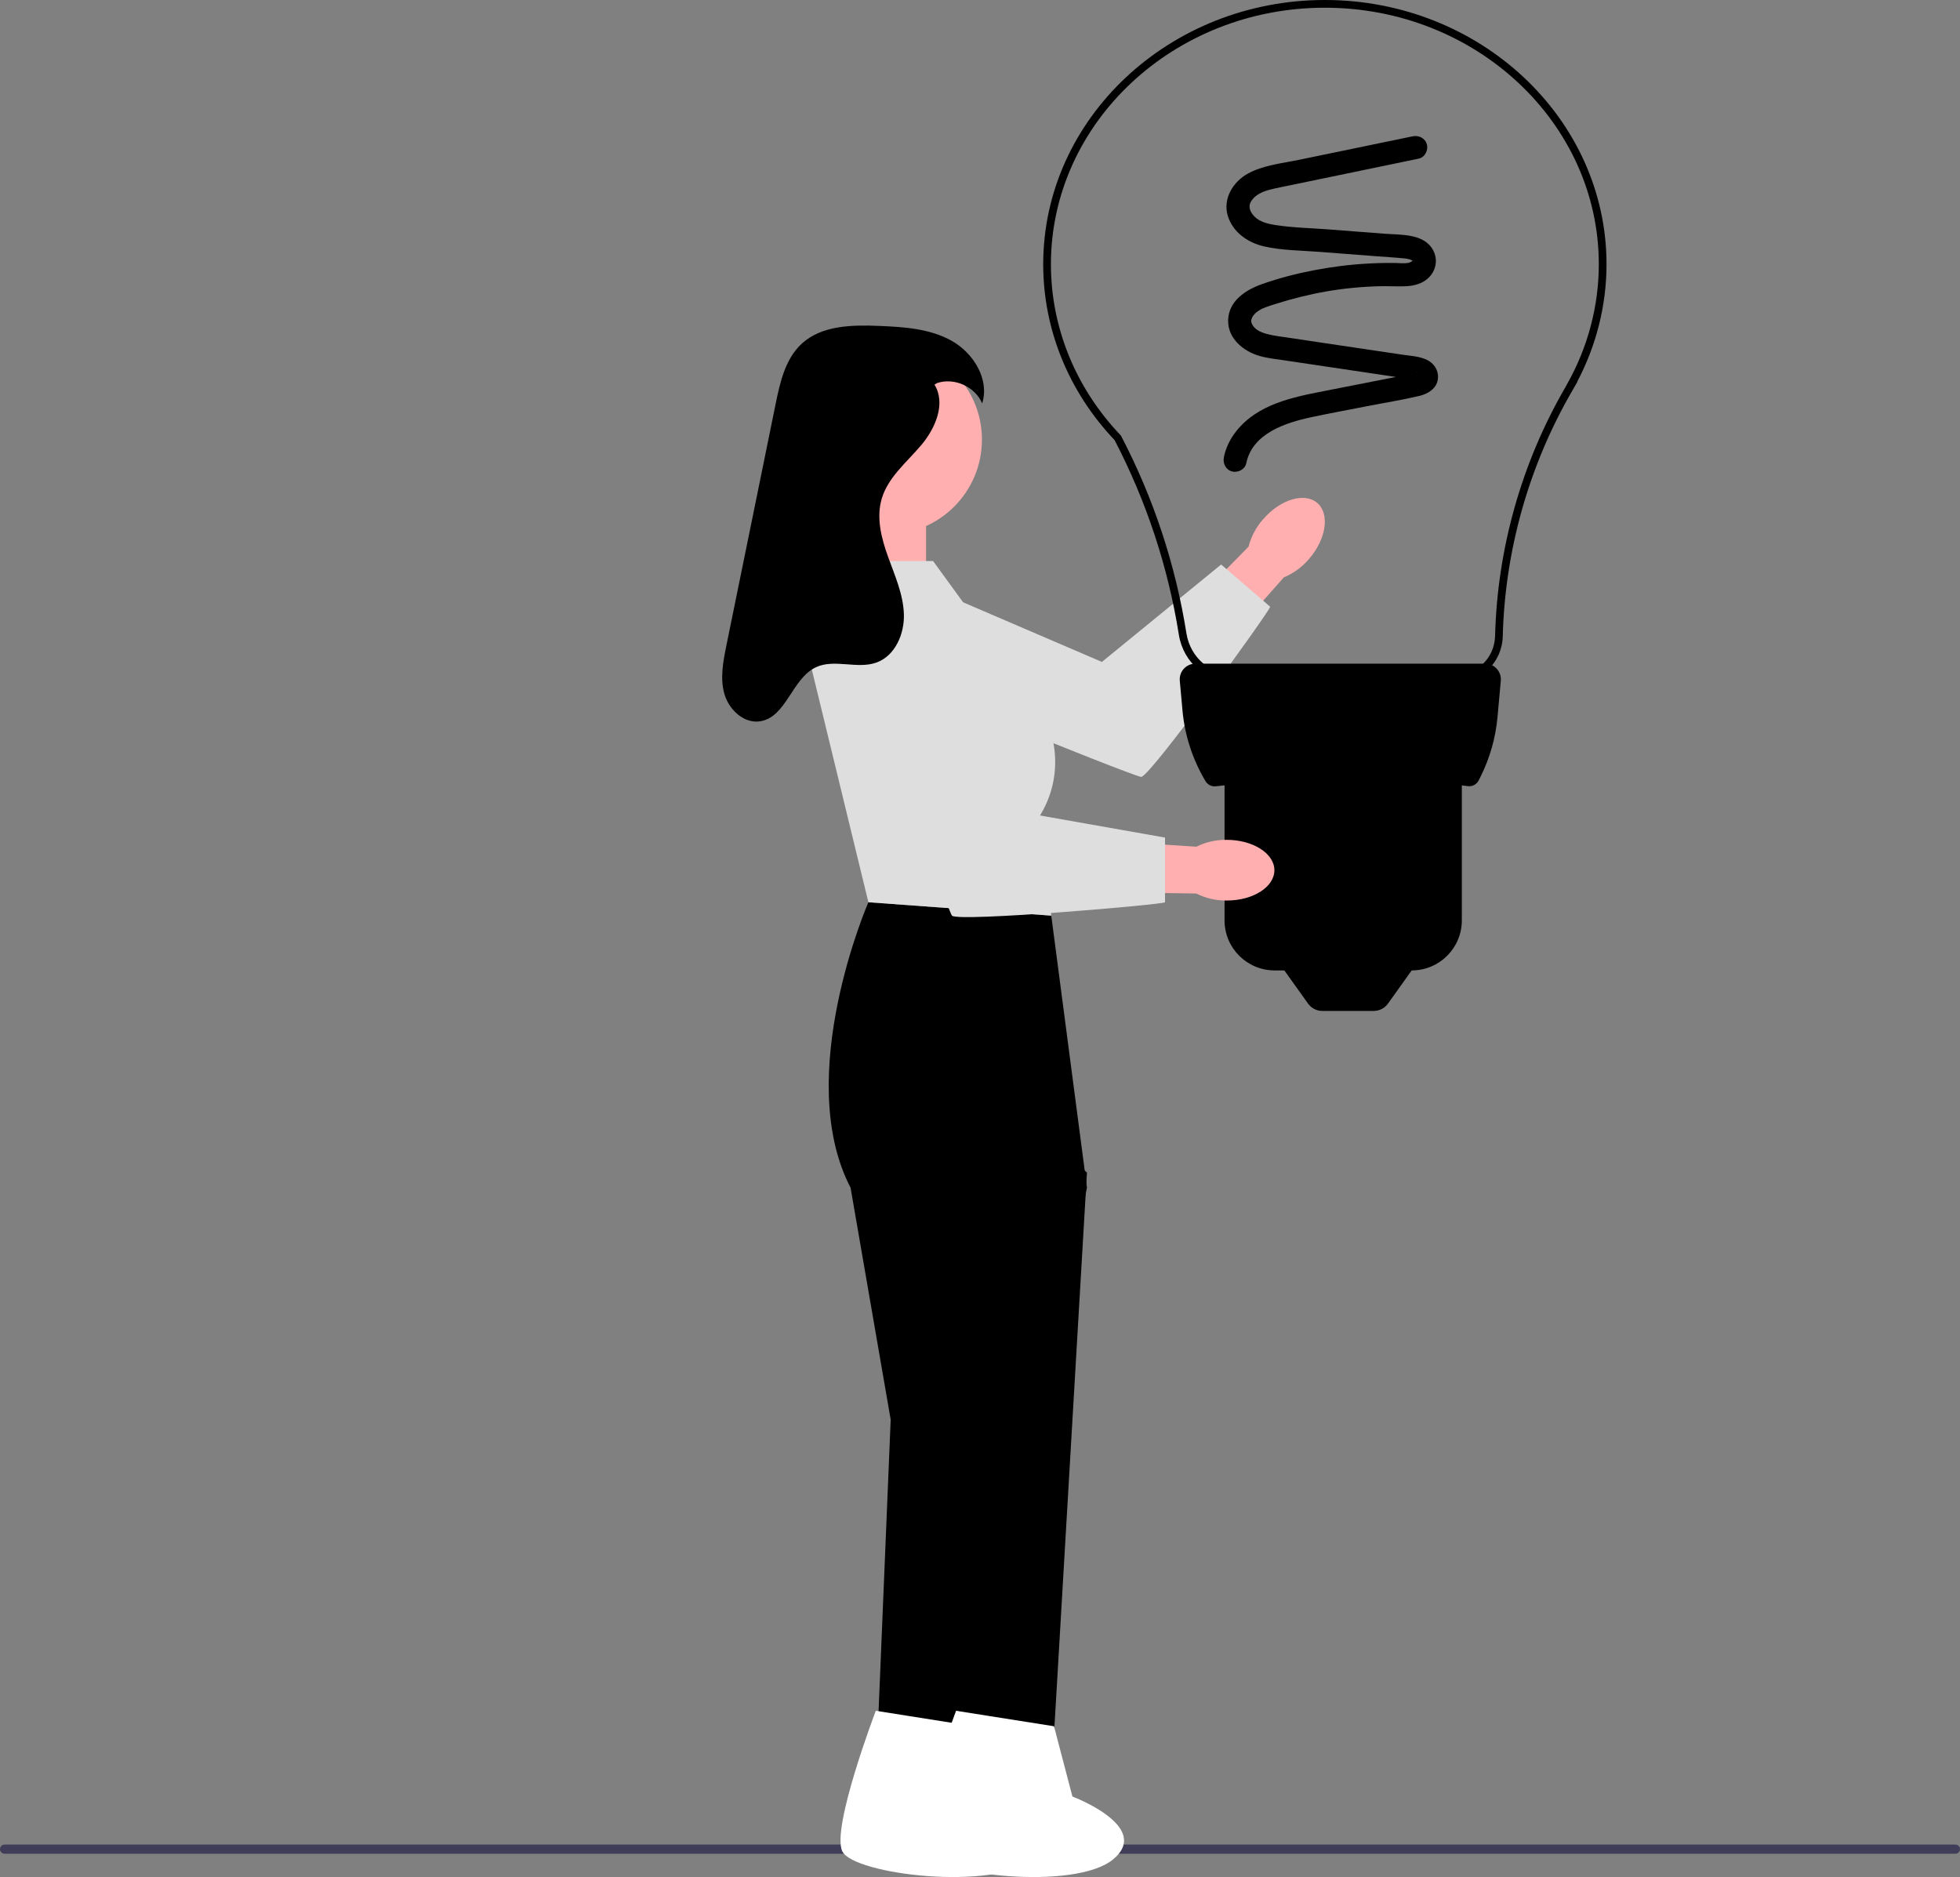 <?xml version="1.0"?>
<svg width="507.996" height="486.465" xmlns="http://www.w3.org/2000/svg" xmlns:svg="http://www.w3.org/2000/svg">
 <rect width="100%" height="100%" fill="#808080" stroke="none"/>
 <g class="layer">
  <title>Layer 1</title>
  <g id="svg_1">
   <path d="m339.28,144.86c-1.76,2.08 -3.99,3.72 -6.51,4.76l-7.21,8.13l-20.44,24.68l-13.81,8.35l-6.41,-11.04l30.27,-29.48l8.43,-8.58c0.68,-2.64 1.98,-5.09 3.79,-7.12c4.47,-5.17 10.75,-7.04 14.04,-4.2c3.28,2.84 2.32,9.33 -2.15,14.5z" fill="#ffafaf" id="svg_2"/>
   <path d="m215.76,169.38l13.29,-22.12l56.54,24.29l30.91,-25.25s12.26,10.56 12.7,10.94s-31.17,44.15 -33.41,44.1c-2.25,-0.05 -80.03,-31.96 -80.03,-31.96z" fill="#dedede" id="svg_3"/>
  </g>
  <path d="m0,479.24c0,0.66 0.53,1.19 1.19,1.19l505.62,0c0.66,0 1.19,-0.53 1.19,-1.19c0,-0.66 -0.53,-1.19 -1.19,-1.19l-505.62,0c-0.66,0 -1.19,0.53 -1.19,1.19z" fill="#3f3d58" id="svg_4"/>
  <g id="svg_5" transform="matrix(1 0 0 1 0 0)">
   <path d="m343.38,0c40.25,0 73,30.73 73,68.5c0,10.55 -2.63,21.05 -7.62,30.47l0.06,0l-1.32,2.3c-11.21,19.31 -17.44,41.31 -18.01,63.61c-0.17,6.79 -5.63,12.12 -12.43,12.12l-56.89,0c-7.33,0 -13.48,-5.25 -14.63,-12.49c-2.8,-17.62 -8.41,-34.59 -16.66,-50.45c-11.93,-12.56 -18.5,-28.73 -18.5,-45.56c0,-37.77 32.75,-68.5 73,-68.5zm62.35,100.33l0.47,-0.85c5.35,-9.5 8.18,-20.21 8.18,-30.98c0,-36.67 -31.85,-66.5 -71,-66.5s-71,29.83 -71,66.5c0,16.36 6.41,32.09 18.05,44.29l0.16,0.23c8.39,16.08 14.08,33.3 16.92,51.17c1,6.26 6.32,10.81 12.66,10.81l56.89,0c5.71,0 10.29,-4.47 10.44,-10.17c0.57,-22.61 6.87,-44.91 18.23,-64.5z" fill="#000000" id="svg_6"/>
   <path d="m384.93,172l-75.1,0c-2.39,0 -4.27,2.05 -4.05,4.43l0.7,7.73c0.59,6.48 2.64,12.74 5.98,18.31l0,0c0.56,0.93 1.61,1.44 2.69,1.31c22.26,-2.68 44.03,-2.77 65.29,-0.04c1.16,0.15 2.29,-0.44 2.81,-1.49l0.48,-0.96c2.41,-4.82 3.9,-10.04 4.39,-15.4l0.86,-9.46c0.21,-2.38 -1.66,-4.43 -4.05,-4.43z" fill="#000000" id="svg_7"/>
   <path d="m317.38,198.5l61.5,0l0,40.03c0,7.16 -5.81,12.97 -12.97,12.97l-35.56,0c-7.16,0 -12.97,-5.81 -12.97,-12.97l0,-40.03l0,0z" fill="#000000" id="svg_8"/>
   <path d="m356.04,262l-13.33,0c-1.46,0 -2.84,-0.71 -3.69,-1.9l-8.64,-12.1l38,0l-8.64,12.1c-0.86,1.19 -2.23,1.9 -3.7,1.9z" fill="#000000" id="svg_9"/>
   <path d="m366.13,35.33c-9.79,2.02 -19.57,4.05 -29.36,6.07c-4.4,0.92 -9.33,1.39 -13.32,3.58c-3.88,2.12 -6.6,6.56 -5.21,11.02c1.33,4.25 5.23,6.92 9.43,7.87c4.65,1.05 9.63,1.04 14.37,1.41c4.95,0.38 9.89,0.76 14.83,1.14c2.36,0.18 4.72,0.31 7.07,0.55c0.75,0.08 1.57,0.17 2.19,0.65c-0.01,-0.01 0.21,0.13 0.09,0.15c-0.03,0 -0.03,-0.16 -0.03,-0.17c0.1,-0.3 0.06,-0.01 -0.02,-0.01c-0.02,0 -0.73,0.46 -1.13,0.54c-1.06,0.2 -2.24,0.05 -3.32,0.03c-2.35,-0.04 -4.7,0.01 -7.04,0.14c-4.72,0.25 -9.43,0.84 -14.07,1.73c-4.56,0.87 -9.1,2.04 -13.49,3.59c-4.25,1.5 -8.7,4.36 -8.81,9.39c-0.11,4.74 3.99,8.06 8.17,9.25c2.15,0.61 4.42,0.83 6.62,1.16c2.46,0.37 4.92,0.73 7.38,1.1c4.84,0.72 9.68,1.44 14.52,2.16c2.46,0.36 4.92,0.73 7.38,1.1c1.15,0.17 2.3,0.31 3.45,0.51c0.42,0.07 0.81,0.2 1.23,0.29c-0.28,-0.06 0.07,-0.06 0.01,0.01c0.18,0.11 0.18,0.09 0,-0.05l-0.12,-0.19c-0.28,-0.79 -0.27,-0.89 0.24,-1.83c0.1,-0.18 0.3,0.01 0.04,-0.02c-0.27,-0.03 0.17,-0.04 -0.12,0.08c-0.15,0.06 -0.3,0.1 -0.46,0.14c-1.13,0.32 -2.33,0.48 -3.49,0.71c-2.41,0.48 -4.82,0.95 -7.23,1.42c-4.74,0.93 -9.48,1.86 -14.22,2.79c-8.35,1.64 -17.22,3.86 -22.23,11.4c-1.08,1.64 -1.88,3.53 -2.27,5.45c-0.32,1.59 0.46,3.24 2.1,3.69c1.48,0.41 3.36,-0.5 3.69,-2.09c1.58,-7.74 10.05,-10.52 17.02,-12c4.61,-0.98 9.26,-1.83 13.89,-2.74c4.67,-0.92 9.41,-1.66 14.04,-2.76c1.94,-0.47 4.05,-1.66 4.6,-3.74c0.59,-2.27 -0.53,-4.46 -2.59,-5.52c-1.97,-1.01 -4.32,-1.09 -6.48,-1.41c-2.37,-0.36 -4.75,-0.71 -7.13,-1.06c-4.84,-0.72 -9.68,-1.44 -14.52,-2.16c-2.38,-0.36 -4.75,-0.71 -7.13,-1.07c-2.21,-0.32 -4.47,-0.55 -6.62,-1.16c-1.46,-0.41 -2.95,-1.12 -3.59,-2.51c-0.21,-0.44 -0.26,-0.77 -0.12,-1.27c0.2,-0.69 0.74,-1.33 1.34,-1.81c1.38,-1.09 3.26,-1.58 4.9,-2.11c2.17,-0.69 4.35,-1.31 6.55,-1.85c4.38,-1.08 8.82,-1.87 13.31,-2.3c2.33,-0.23 4.68,-0.38 7.03,-0.44c2.22,-0.05 4.44,0.08 6.66,0.01c2.36,-0.07 4.79,-0.7 6.42,-2.53c1.67,-1.89 2.07,-4.46 0.91,-6.72c-2.3,-4.48 -8.39,-4.04 -12.64,-4.37c-4.86,-0.37 -9.72,-0.75 -14.58,-1.12c-4.55,-0.35 -9.23,-0.43 -13.73,-1.13c-1.67,-0.26 -3.6,-0.73 -4.86,-1.73c-1.15,-0.91 -1.9,-2.1 -1.81,-3.3c0.09,-1.12 1.23,-2.35 2.42,-3.03c1.67,-0.96 3.64,-1.32 5.51,-1.71c9.6,-2 19.22,-3.98 28.83,-5.97c2.36,-0.49 4.73,-0.98 7.09,-1.47c1.59,-0.33 2.51,-2.2 2.1,-3.69c-0.46,-1.65 -2.1,-2.42 -3.69,-2.09l0,0z" fill="#000000" id="svg_10"/>
  </g>
  <rect fill="#ffafaf" height="38.15" id="svg_11" width="19.65" x="220.37" y="131"/>
  <path d="m272.47,237.3l-47.4,-3.47s-19.65,45.08 -4.62,73.98l10.4,60.11l-4.11,98.94l21.53,0l33.45,-159.05l-9.25,-70.51z" fill="#000000" id="svg_12" transform="matrix(1 0 0 1 0 0)"/>
  <polygon fill="#000000" id="svg_13" points="263.222 287.792 281.717 303.89 272.469 461.558 251.662 461.558 263.222 287.792" transform="matrix(1 0 0 1 0 0)"/>
  <circle cx="229.93" cy="113.93" fill="#ffafaf" id="svg_14" r="24.57"/>
  <path d="m226.99,443.38l25.38,4.01l4.77,18.21s20.61,7.75 10.68,16.18c-9.93,8.43 -46.61,4.07 -49.51,-1.98s8.68,-36.42 8.68,-36.42z" fill="#ffffff" id="svg_15" transform="matrix(1 0 0 1 0 0)"/>
  <path d="m247.8,443.38l25.38,4.01l4.77,18.21s20.61,7.75 10.68,16.18c-9.93,8.43 -46.61,4.07 -49.51,-1.98c-2.9,-6.04 8.68,-36.42 8.68,-36.42z" fill="#ffffff" id="svg_16" transform="matrix(1 0 0 1 0 0)"/>
  <path d="m317.91,233.39c-2.73,0.03 -5.42,-0.59 -7.86,-1.82l-10.86,-0.16l-32.04,0.62l-15.34,-5.01l4.18,-12.06l42.09,3.69l12,0.79c2.45,-1.22 5.15,-1.83 7.88,-1.78c6.82,0.01 12.35,3.55 12.34,7.89c-0.02,4.35 -5.56,7.86 -12.39,7.84z" fill="#ffafaf" id="svg_17"/>
  <path d="m241.84,145.4l-24.33,0l-8.04,24.27l15.6,64.16l47.4,3.47l-2.89,-26.01l0,0c5.59,-9.09 5.15,-20.66 -1.13,-29.3l-26.61,-36.59z" fill="#dedede" id="svg_18"/>
  <path d="m218.72,155.8l25.43,-4.36l18.49,58.69l39.31,6.94l0,16.76c0,0.58 -53.8,5.2 -55.22,3.47c-1.43,-1.74 -28.01,-81.5 -28.01,-81.5z" fill="#dedede" id="svg_19"/>
  <path d="m242.2,99.69c3.02,4.89 0.24,11.34 -3.48,15.73s-8.51,8.24 -10.17,13.75c-1.49,4.94 -0.14,10.26 1.61,15.11c1.75,4.85 3.93,9.69 4.11,14.84c0.18,5.16 -2.26,10.85 -7.11,12.59c-4.98,1.79 -10.87,-1.02 -15.67,1.21c-6.25,2.91 -7.67,12.97 -14.48,14.02c-4.2,0.64 -8.08,-3 -9.25,-7.07c-1.18,-4.08 -0.33,-8.43 0.51,-12.59c2.32,-11.39 4.65,-22.78 6.97,-34.16c1.93,-9.48 3.86,-18.96 5.79,-28.43c1.15,-5.66 2.52,-11.71 6.77,-15.62c5.2,-4.77 13.03,-4.89 20.08,-4.6c6.48,0.26 13.22,0.71 18.85,3.9c5.64,3.2 9.79,10 7.83,16.18c-1.82,-4.35 -7.26,-6.79 -11.72,-5.26" fill="#000000" id="svg_20"/>
 </g>
</svg>
